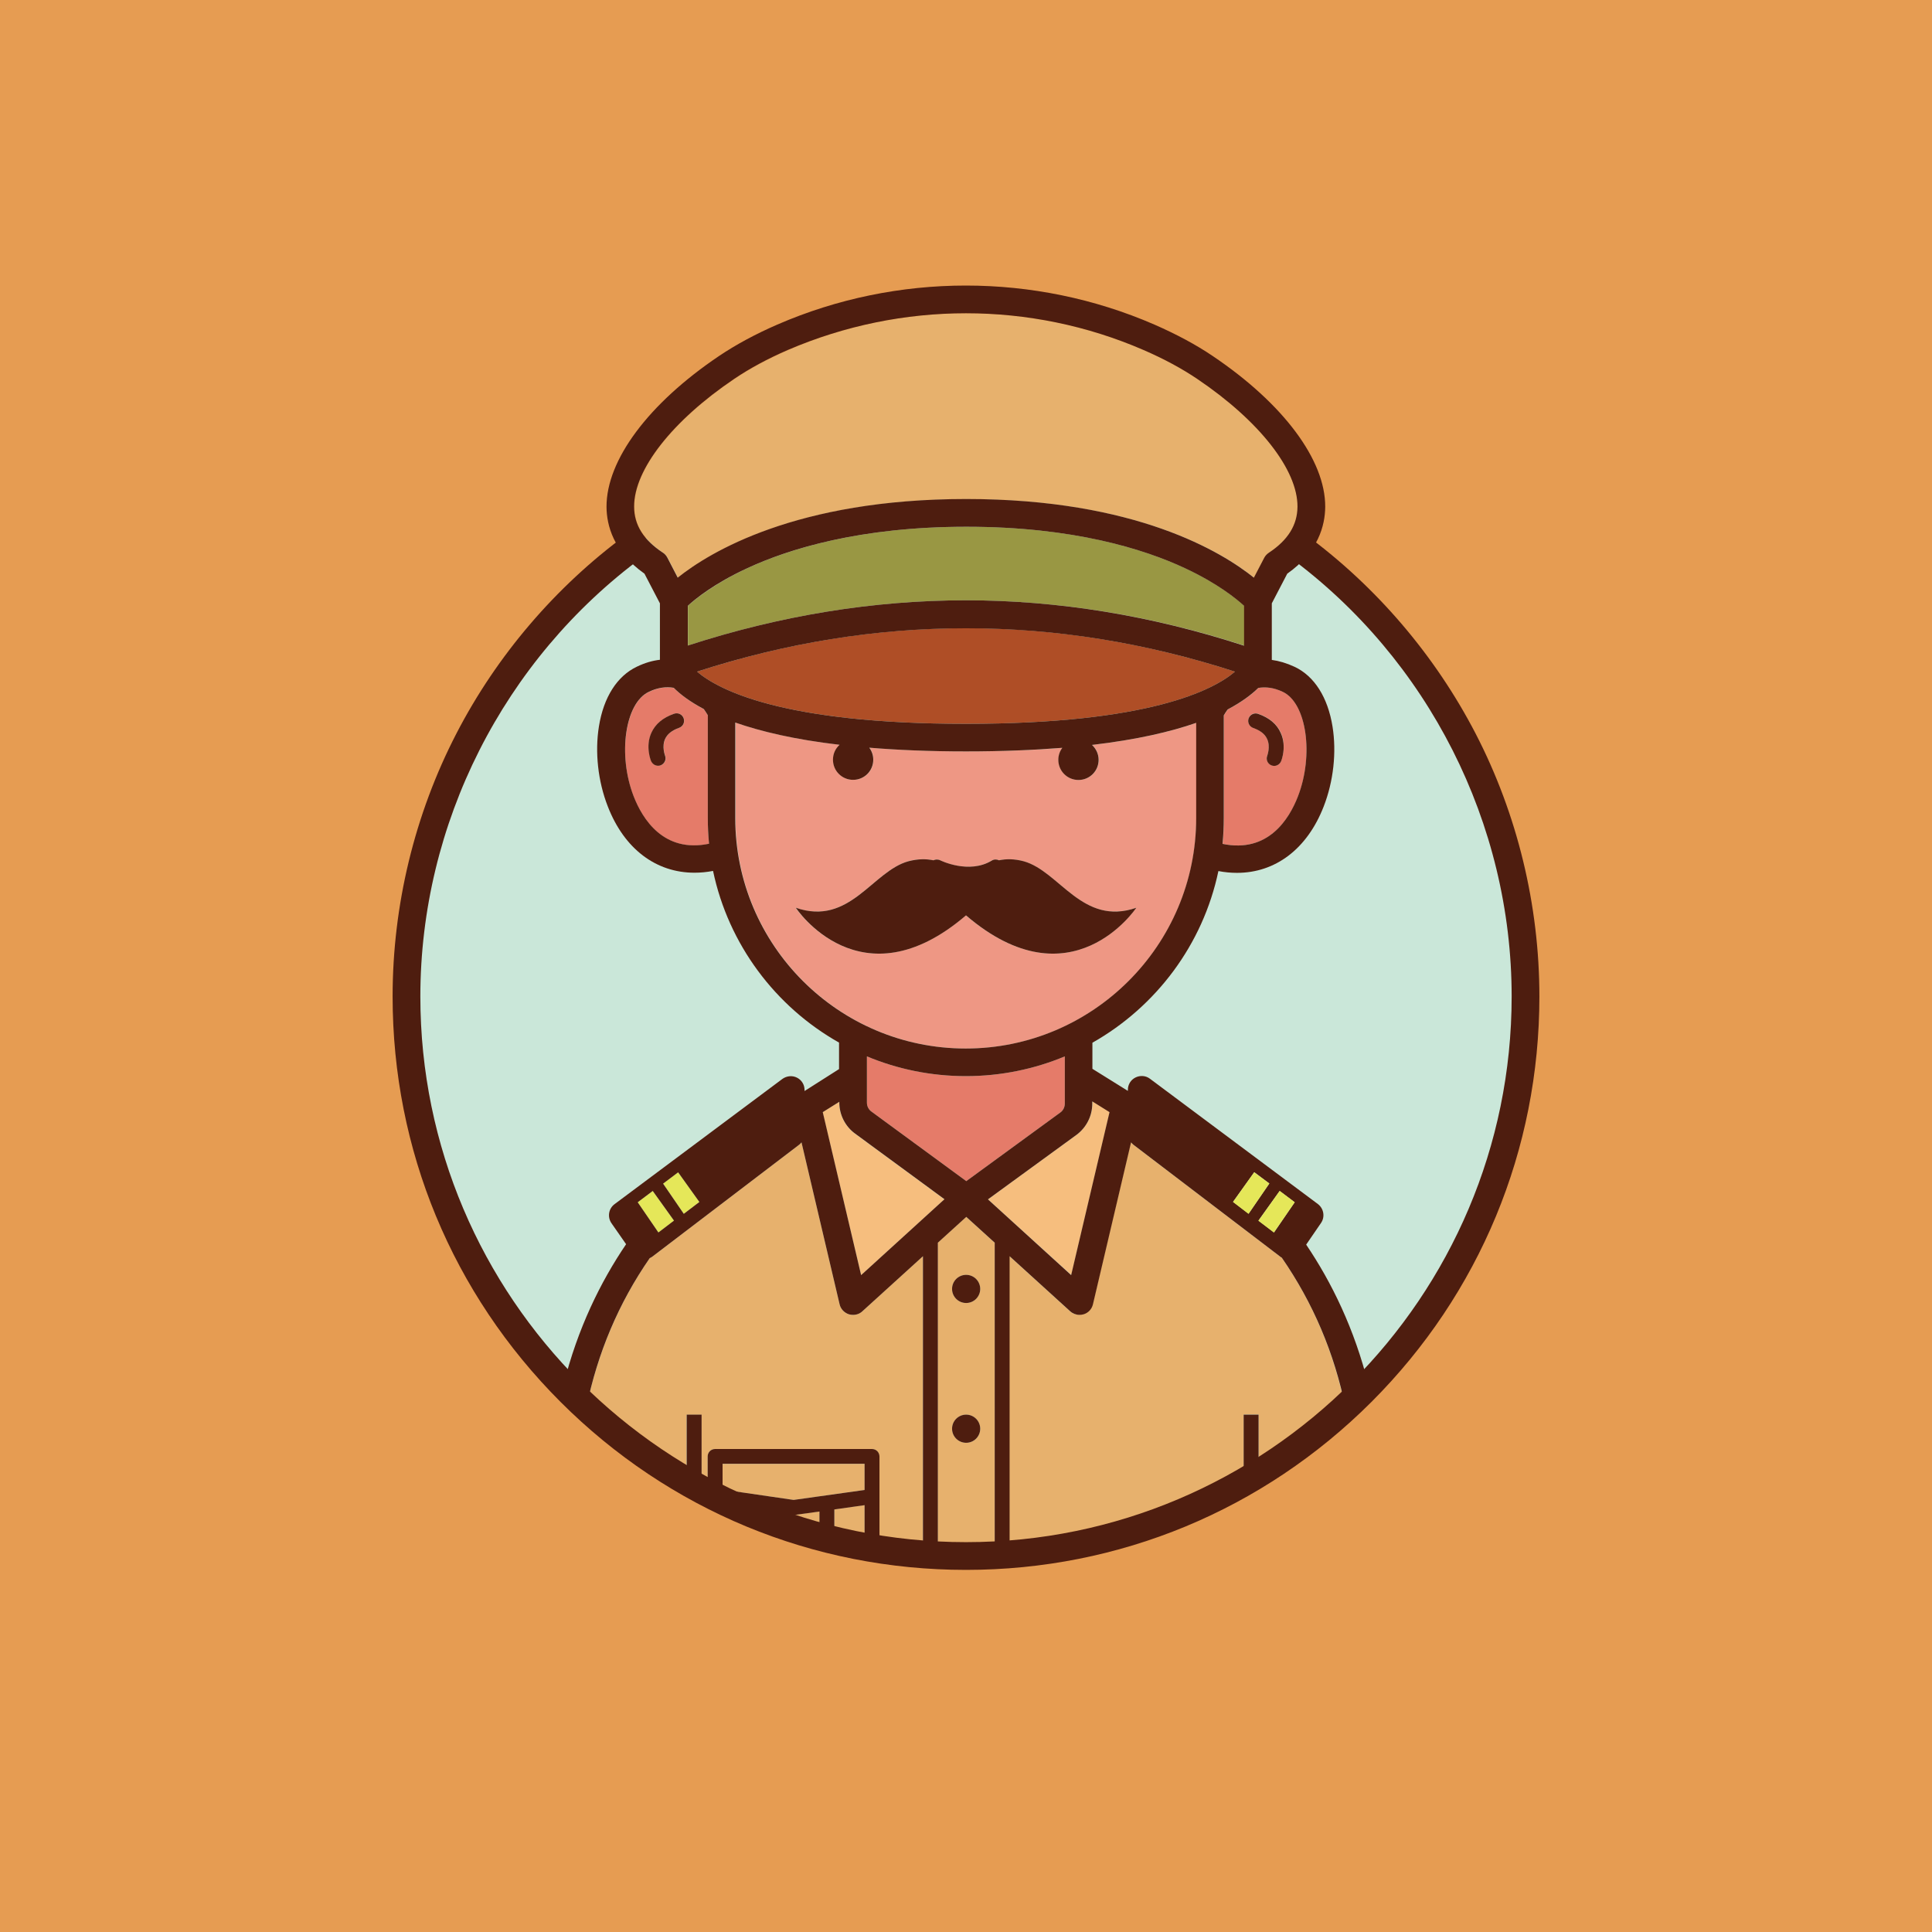 <?xml version="1.0" encoding="utf-8"?>
<!-- Generator: Adobe Illustrator 19.0.0, SVG Export Plug-In . SVG Version: 6.00 Build 0)  -->
<svg version="1.1" id="Layer_1" xmlns="http://www.w3.org/2000/svg" xmlns:xlink="http://www.w3.org/1999/xlink" x="0px" y="0px"
	 width="1400px" height="1400px" viewBox="0 0 1400 1400" enable-background="new 0 0 1400 1400" xml:space="preserve">
<rect id="XMLID_691_" fill="#E69C52" width="1400" height="1400"/>
<g id="XMLID_1016_">
	<g id="XMLID_718_">
		<circle id="XMLID_690_" fill="#CAE7D9" cx="700" cy="722.1" r="405.4"/>
	</g>
	<g id="XMLID_1017_">
		<path id="XMLID_1018_" fill="#E7B16D" d="M575.8,1097.7c-0.2,0-0.5,0.1-0.7,0.1c-0.3,0-0.5,0-0.8-0.1l-18-2.6v6.2
			c12.3,4.6,24.8,8.7,37.6,12.2v-18.3L575.8,1097.7z"/>
		<path id="XMLID_1033_" fill="#E7B16D" d="M604.6,1093.7v22.6c7.2,1.7,14.5,3.3,21.9,4.6v-30.3L604.6,1093.7z"/>
		<path id="XMLID_1034_" fill="#E7B16D" d="M533.1,1091.7c4.1,1.9,8.2,3.6,12.4,5.3v-3.5L533.1,1091.7z"/>
		<path id="XMLID_1035_" fill="#E7B16D" d="M927.5,910.5l-106.4-81.1c-0.6-0.5-1.2-1.1-1.7-1.7l-27.6,117.3
			c-0.8,3.5-3.4,6.2-6.8,7.3c-1,0.3-2,0.4-3,0.4c-2.5,0-4.9-0.9-6.7-2.6l-43.9-39.9v216c61.4-4.7,119-23.1,169.8-52.2v-49H912v42.6
			c22.5-13.8,43.5-29.8,62.8-47.6c-8.1-39.9-23.6-76.3-46.2-108.9C928.2,911,927.9,910.8,927.5,910.5z"/>
		<polygon id="XMLID_1036_" fill="#E7B16D" points="523.6,1060.8 523.6,1079.5 575.1,1086.9 626.5,1079.7 626.5,1060.8 		"/>
		<path id="XMLID_1037_" fill="#E7B16D" d="M624.9,950.2c-1.9,1.7-4.3,2.6-6.7,2.6c-1,0-2-0.1-3-0.4c-3.4-1-6-3.8-6.8-7.3
			l-27.6-117.3c-0.5,0.6-1.1,1.2-1.7,1.7l-106.4,81.1c-0.6,0.4-1.2,0.8-1.9,1.1c-22.4,32.5-37.7,68.7-45.9,108.3
			c22.1,20.4,46.4,38.4,72.6,53.5v-48.3h10.8v54.3c1.5,0.8,3,1.6,4.5,2.4v-26.5c0-3,2.4-5.4,5.4-5.4h113.6c3,0,5.4,2.4,5.4,5.4v67.3
			c10.4,1.6,20.9,2.8,31.5,3.6V910.3L624.9,950.2z"/>
		<path id="XMLID_1040_" fill="#E7B16D" d="M700.1,881.8l-20.6,18.7V1127c5.4,0.3,10.7,0.4,16.2,0.5c1.3-0.6,2.8-1,4.4-1
			c1.6,0,3.1,0.4,4.4,1c5.4-0.1,10.8-0.2,16.2-0.5V900.5L700.1,881.8z M700.1,923.8c5.6,0,10.2,4.6,10.2,10.2s-4.6,10.2-10.2,10.2
			c-5.6,0-10.2-4.6-10.2-10.2S694.5,923.8,700.1,923.8z M700.1,1045.5c-5.6,0-10.2-4.6-10.2-10.2c0-5.6,4.6-10.2,10.2-10.2
			c5.6,0,10.2,4.6,10.2,10.2C710.3,1041,705.8,1045.5,700.1,1045.5z"/>
		<path id="XMLID_1042_" fill="#F6BE7E" d="M684.3,869.1l-64.7-47.5c-7.2-5.3-11.5-13.7-11.5-22.6v-0.5l-12,7.4L624,924L684.3,869.1
			z"/>
		<path id="XMLID_1043_" fill="#F6BE7E" d="M791.6,798.1v1.6c0,8.9-4.3,17.4-11.5,22.7l-64.1,46.7l60.3,54.8l27.8-118.1L791.6,798.1
			z"/>
		<path id="XMLID_1044_" fill="#E57B69" d="M628.2,799c0,2.6,1.2,5,3.3,6.5l68.7,50.4l68.1-49.7c2.1-1.5,3.3-3.9,3.3-6.5v-34.2
			c-22.1,9.2-46.3,14.3-71.7,14.3c-25.4,0-49.6-5.1-71.7-14.3V799z"/>
		<path id="XMLID_1047_" fill="#EE9784" d="M699.9,759.8L699.9,759.8c92.1,0,167-74.9,167-167v-69c-18.3,6.4-42.8,12.2-75.5,16
			c2.9,2.7,4.8,6.5,4.8,10.8c0,8.1-6.5,14.6-14.6,14.6s-14.6-6.5-14.6-14.6c0-3.2,1.1-6.2,2.9-8.7c-20.4,1.7-43.6,2.6-69.8,2.6
			c-26.4,0-49.6-1-70.1-2.7c1.8,2.4,2.9,5.4,2.9,8.7c0,8.1-6.5,14.6-14.6,14.6s-14.6-6.5-14.6-14.6c0-4.3,1.9-8.2,4.8-10.8
			c-32.7-3.8-57.2-9.7-75.5-16.1v69.1C532.9,684.8,607.8,759.8,699.9,759.8z M658.2,624.1c6.8-1.9,12.8-1.8,18.1-0.7
			c1.5-0.8,3.3-0.9,4.9,0c0.2,0.1,20.7,10.3,37.4,0.2c1.6-1,3.6-1,5.2-0.2c5.2-1.1,11.2-1.1,17.9,0.7c26.1,7.1,42.5,47.2,81.6,33.7
			c0,0-46.9,71-123.4,5.5c-76.4,65.5-123.4-5.5-123.4-5.5C615.7,671.3,632.2,631.2,658.2,624.1z"/>
		<path id="XMLID_1050_" fill="#E57B69" d="M513.8,611.5c-0.6-6.2-0.9-12.4-0.9-18.7v-74.4c-0.7-1.2-1.6-2.8-2.9-4.5
			c-10.2-5.4-17.1-10.8-21.8-15.4c-5.2-0.9-11.2-0.3-18,2.9c-17.2,8.1-22.7,45.8-11,75.9C465.5,593.4,480.7,618.3,513.8,611.5z
			 M472.1,531c2.9-6.4,8.4-11,16.5-13.8c2.8-1,5.9,0.5,6.9,3.3c1,2.8-0.5,5.9-3.3,6.9c-5.1,1.8-8.5,4.4-10.1,8
			c-2.6,5.6-0.1,12.1-0.1,12.1c1.1,2.8-0.2,5.9-3,7c-0.7,0.3-1.3,0.4-2,0.4c-2.1,0-4.1-1.3-5-3.3C471.7,551.1,467.6,540.9,472.1,531
			z"/>
		<path id="XMLID_1053_" fill="#E57B69" d="M929.6,501.3c-6.6-3.1-12.6-3.7-17.7-2.8c-4.7,4.7-11.7,10.1-22.2,15.6
			c-1.2,1.7-2.1,3.2-2.8,4.3v74.4c0,6.3-0.3,12.6-0.9,18.7c33,6.9,48.3-18.1,54.6-34.3C952.2,547,946.8,509.4,929.6,501.3z
			 M928.3,551.6c-0.9,2.1-2.9,3.3-5,3.3c-0.7,0-1.4-0.1-2-0.4c-2.7-1.1-4.1-4.3-3-7c0.1-0.2,2.5-6.5-0.1-12.1c-1.6-3.5-5-6.2-10.1-8
			c-2.8-1-4.3-4-3.3-6.9c1-2.8,4-4.3,6.9-3.3c8.1,2.8,13.6,7.4,16.5,13.8C932.6,540.9,928.5,551.1,928.3,551.6z"/>
		<path id="XMLID_1054_" fill="#4E1D0F" d="M476.9,554.9c0.7,0,1.4-0.1,2-0.4c2.7-1.1,4.1-4.2,3-7c0-0.1-2.5-6.5,0.1-12.1
			c1.6-3.5,5-6.2,10.1-8c2.8-1,4.3-4,3.3-6.9c-1-2.8-4-4.3-6.9-3.3c-8.1,2.8-13.6,7.4-16.5,13.8c-4.5,9.9-0.4,20.1-0.2,20.5
			C472.8,553.7,474.8,554.9,476.9,554.9z"/>
		<path id="XMLID_1055_" fill="#4E1D0F" d="M911.7,517.3c-2.8-1-5.9,0.5-6.9,3.3c-1,2.8,0.5,5.9,3.3,6.9c5.1,1.8,8.5,4.4,10.1,8
			c2.6,5.6,0.1,11.9,0.1,12.1c-1.1,2.7,0.2,5.9,3,7c0.7,0.3,1.4,0.4,2,0.4c2.1,0,4.1-1.3,5-3.3c0.2-0.4,4.3-10.6-0.2-20.5
			C925.3,524.7,919.7,520.1,911.7,517.3z"/>
		<path id="XMLID_1056_" fill="#E7B16D" d="M532.3,274.6c-44.9,30.3-72.8,65.8-72.6,92.6c0.1,13.2,6.8,24.1,20.7,33.3
			c1.4,0.9,2.6,2.2,3.4,3.7l7.5,14.5c23-18.4,85.9-57,209.1-57c123,0,185.5,38.5,208.4,57l7.5-14.4c0.8-1.5,1.9-2.8,3.4-3.7
			c13.9-9.2,20.7-20,20.7-33.3c0.1-26.8-27.7-62.3-72.6-92.6c-11.1-7.5-24.3-14.6-39-21C787.8,235.9,743.9,227,700,227
			c-43.9,0-87.8,8.9-128.6,26.6C556.6,260.1,543.4,267.1,532.3,274.6z"/>
		<path id="XMLID_1057_" fill="#999743" d="M498.4,467.8c67-21.8,134.7-32.8,201.6-32.8s134.6,11,201.6,32.8V439
			c-5.2-4.8-18.9-16.1-42.9-27.3c-29.4-13.7-80.7-30-158.3-30c-77.7,0-129.2,16.3-158.7,30c-24.1,11.2-37.9,22.5-43.2,27.3V467.8z"
			/>
		<path id="XMLID_1058_" fill="#AF4E26" d="M700,524.5c132.6,0,179.3-24.5,194.9-37.8c-129.4-42-260.4-42-389.8,0
			C520.7,500,567.4,524.5,700,524.5z"/>
		<path id="XMLID_1059_" fill="#4E1D0F" d="M700,663.3c76.4,65.5,123.4-5.5,123.4-5.5c-39.1,13.5-55.6-26.5-81.6-33.7
			c-6.7-1.8-12.7-1.8-17.9-0.7c-1.6-0.8-3.6-0.8-5.2,0.2c-16.6,10.1-37.2-0.1-37.4-0.2c-1.6-0.8-3.5-0.7-4.9,0
			c-5.3-1.1-11.3-1.1-18.1,0.7c-26.1,7.1-42.5,47.2-81.6,33.7C576.6,657.8,623.6,728.8,700,663.3z"/>
		<path id="XMLID_1062_" fill="#4E1D0F" d="M631.9,1050H518.2c-3,0-5.4,2.4-5.4,5.4v26.5c6.6,3.5,13.4,6.8,20.3,9.9l12.4,1.8v3.5
			c3.6,1.5,7.2,2.9,10.8,4.3v-6.2l18,2.6c0.3,0,0.5,0.1,0.8,0.1c0.2,0,0.5,0,0.7-0.1l18-2.5v18.3c3.6,1,7.2,1.9,10.8,2.8v-22.6
			l21.9-3.1v30.3c3.6,0.7,7.2,1.3,10.8,1.8v-67.3C637.3,1052.4,634.9,1050,631.9,1050z M575.1,1086.9l-51.5-7.5v-18.7h102.9v19
			L575.1,1086.9z"/>
		<circle id="XMLID_1063_" fill="#4E1D0F" cx="700.1" cy="934" r="10.2"/>
		<circle id="XMLID_1064_" fill="#4E1D0F" cx="700.1" cy="1035.3" r="10.2"/>
		<path id="XMLID_1065_" fill="#4E1D0F" d="M695.7,1127.5c1.4,0,2.9,0.1,4.3,0.1c1.5,0,3,0,4.5-0.1c-1.3-0.6-2.8-1-4.4-1
			C698.5,1126.5,697,1126.9,695.7,1127.5z"/>
		<polygon id="XMLID_1066_" fill="#E5E759" points="495.5,879.6 506.8,871 491.4,849.5 480.5,857.6 		"/>
		<polygon id="XMLID_1067_" fill="#E5E759" points="477.1,893.1 488.4,884.6 473,863 462.1,871.2 		"/>
		<path id="XMLID_1070_" fill="#4E1D0F" d="M957.2,886.3c3.1-4.4,2.1-10.5-2.2-13.8l-121.7-90.8c-3-2.3-7.1-2.6-10.5-0.9
			c-3.4,1.7-5.5,5.1-5.5,8.9l0,0.8l-25.7-16v-18.9c46.1-26.1,80.1-71.1,91.3-124.4c4.6,0.9,9.1,1.3,13.5,1.3
			c27.7,0,50.8-17.2,62.8-48.1c7.1-18.2,9.4-39.3,6.4-57.9c-3.4-21.2-13.2-36.6-27.5-43.3c-5.8-2.7-11.3-4.3-16.5-5v-41l11.2-21.5
			c22.5-15.8,27.4-34.9,27.5-48.4c0.2-33.9-30.3-74.8-81.5-109.3c-12.1-8.2-26.3-15.8-42.3-22.8c-86.8-37.7-186.4-37.7-273.2,0
			c-15.9,6.9-30.1,14.6-42.3,22.8c-51.2,34.5-81.6,75.4-81.5,109.3c0.1,13.4,5,32.5,27.5,48.4l11.2,21.5v40.9
			c-5.3,0.6-10.9,2.2-16.7,5c-14.3,6.8-24.1,22.1-27.5,43.3c-3,18.6-0.7,39.7,6.4,57.9c12,31,35.1,48.1,62.8,48.1
			c4.4,0,8.9-0.4,13.5-1.3c11.2,53.3,45.2,98.4,91.3,124.4v19.2L583,790.6l0-0.8c0-3.8-2.1-7.2-5.5-8.9c-3.4-1.7-7.4-1.3-10.5,0.9
			l-121.7,90.8c-4.3,3.2-5.3,9.3-2.2,13.8l10.6,15.2c-18.4,27.1-35.2,61-45.4,102.1c5.4,5.6,10.9,11,16.6,16.3
			c8.1-39.6,23.4-75.8,45.9-108.3c0.7-0.3,1.3-0.7,1.9-1.1l106.4-81.1c0.6-0.5,1.2-1.1,1.7-1.7l27.6,117.3c0.8,3.5,3.4,6.2,6.8,7.3
			c1,0.3,2,0.4,3,0.4c2.5,0,4.9-0.9,6.7-2.6l43.9-39.9v216.1c3.6,0.3,7.2,0.5,10.8,0.7V900.5l20.6-18.7l20.6,18.7V1127
			c3.6-0.2,7.2-0.4,10.8-0.7v-216l43.9,39.9c1.9,1.7,4.3,2.6,6.7,2.6c1,0,2-0.1,3-0.4c3.4-1,6-3.8,6.8-7.3l27.6-117.3
			c0.5,0.6,1.1,1.2,1.7,1.7l106.4,81.1c0.3,0.3,0.7,0.5,1.1,0.7c22.6,32.7,38.1,69,46.2,108.9c5.7-5.3,11.3-10.7,16.7-16.3
			c-10.2-41.1-26.9-74.9-45.2-102L957.2,886.3z M938.2,871.2l-15,21.9l-11.3-8.6l15.4-21.5L938.2,871.2z M919.8,857.6l-15,21.9
			l-11.3-8.6l15.4-21.5L919.8,857.6z M608.2,798.4v0.5c0,8.9,4.3,17.4,11.5,22.6l64.7,47.5L624,924l-27.8-118.1L608.2,798.4z
			 M470.2,501.3c6.7-3.2,12.7-3.8,18-2.9c4.7,4.7,11.6,10,21.8,15.4c1.3,1.8,2.2,3.3,2.9,4.5v74.4c0,6.3,0.3,12.6,0.9,18.7
			c-33,6.9-48.3-18.1-54.6-34.3C447.5,547,452.9,509.4,470.2,501.3z M828.6,253.6c14.8,6.4,27.9,13.5,39,21
			c44.9,30.3,72.8,65.8,72.6,92.6c-0.1,13.2-6.8,24.1-20.7,33.3c-1.4,0.9-2.6,2.2-3.4,3.7l-7.5,14.4c-22.9-18.4-85.4-57-208.4-57
			c-123.2,0-186.1,38.6-209.1,57l-7.5-14.5c-0.8-1.5-1.9-2.8-3.4-3.7c-13.9-9.2-20.7-20-20.7-33.3c-0.1-26.8,27.7-62.3,72.6-92.6
			c11.1-7.5,24.2-14.6,39-21C612.2,235.9,656.1,227,700,227C743.9,227,787.8,235.9,828.6,253.6z M940.5,577.2
			c-6.3,16.2-21.5,41.2-54.6,34.3c0.6-6.2,0.9-12.4,0.9-18.7v-74.4c0.6-1.1,1.6-2.6,2.8-4.3c10.4-5.5,17.4-10.9,22.2-15.6
			c5.2-0.9,11.1-0.3,17.7,2.8C946.8,509.4,952.2,547,940.5,577.2z M541.6,411.7c29.5-13.7,81.1-30,158.7-30
			c77.6,0,129,16.3,158.3,30c24,11.2,37.7,22.5,42.9,27.3v28.9C834.6,446.1,766.9,435,700,435s-134.6,11-201.6,32.8V439
			C503.7,434.1,517.5,422.8,541.6,411.7z M894.9,486.7c-15.6,13.3-62.3,37.8-194.9,37.8S520.7,500,505.1,486.7
			C634.5,444.8,765.5,444.8,894.9,486.7z M532.9,523.6c18.3,6.4,42.8,12.3,75.5,16.1c-3,2.7-4.8,6.5-4.8,10.8
			c0,8.1,6.5,14.6,14.6,14.6s14.6-6.5,14.6-14.6c0-3.3-1.1-6.3-2.9-8.7c20.5,1.7,43.7,2.7,70.1,2.7c26.3,0,49.4-1,69.8-2.6
			c-1.8,2.4-2.9,5.4-2.9,8.7c0,8.1,6.5,14.6,14.6,14.6s14.6-6.5,14.6-14.6c0-4.3-1.9-8.1-4.8-10.8c32.6-3.8,57.1-9.6,75.5-16v69
			c0,92.1-74.9,167-167,167h0c-92.1,0-167-74.9-167-167V523.6z M699.9,779.8c25.4,0,49.6-5.1,71.7-14.3v34.2c0,2.6-1.2,5-3.3,6.5
			l-68.1,49.7l-68.7-50.4c-2.1-1.5-3.3-3.9-3.3-6.5v-33.5C650.3,774.7,674.5,779.8,699.9,779.8z M715.9,869.1l64.1-46.7
			c7.2-5.3,11.5-13.7,11.5-22.7v-1.6l12.5,7.8L776.2,924L715.9,869.1z M491.4,849.5l15.4,21.5l-11.3,8.6l-15-21.9L491.4,849.5z
			 M473,863l15.4,21.5l-11.3,8.6l-15-21.9L473,863z"/>
		<polygon id="XMLID_1083_" fill="#E5E759" points="893.5,871 904.7,879.6 919.8,857.6 908.8,849.5 		"/>
		<polygon id="XMLID_1084_" fill="#E5E759" points="911.9,884.6 923.1,893.1 938.2,871.2 927.3,863 		"/>
		<path id="XMLID_1085_" fill="#4E1D0F" d="M497.6,1025.1v48.3c3.6,2.1,7.2,4,10.8,6v-54.3H497.6z"/>
		<path id="XMLID_1086_" fill="#4E1D0F" d="M901.2,1025.1v49c3.6-2.1,7.2-4.2,10.8-6.4v-42.6H901.2z"/>
	</g>
	<g id="XMLID_917_">
		<path id="XMLID_974_" fill="#4E1D0F" d="M700,1137.6c-111,0-215.3-43.2-293.8-121.7c-78.5-78.5-121.7-182.8-121.7-293.8
			c0-66.2,16-132.1,46.2-190.5c29.2-56.5,71.8-106.4,123.2-144.2l11.9,16.1C364.8,477.9,304.6,597,304.6,722.1
			c0,218,177.4,395.4,395.4,395.4c218,0,395.4-177.4,395.4-395.4c0-125.2-60.3-244.3-161.2-318.6l11.9-16.1
			c51.4,37.8,93.9,87.7,123.2,144.2c30.2,58.4,46.2,124.3,46.2,190.5c0,111-43.2,215.3-121.7,293.8
			C915.3,1094.3,811,1137.6,700,1137.6z"/>
	</g>
</g>
</svg>
